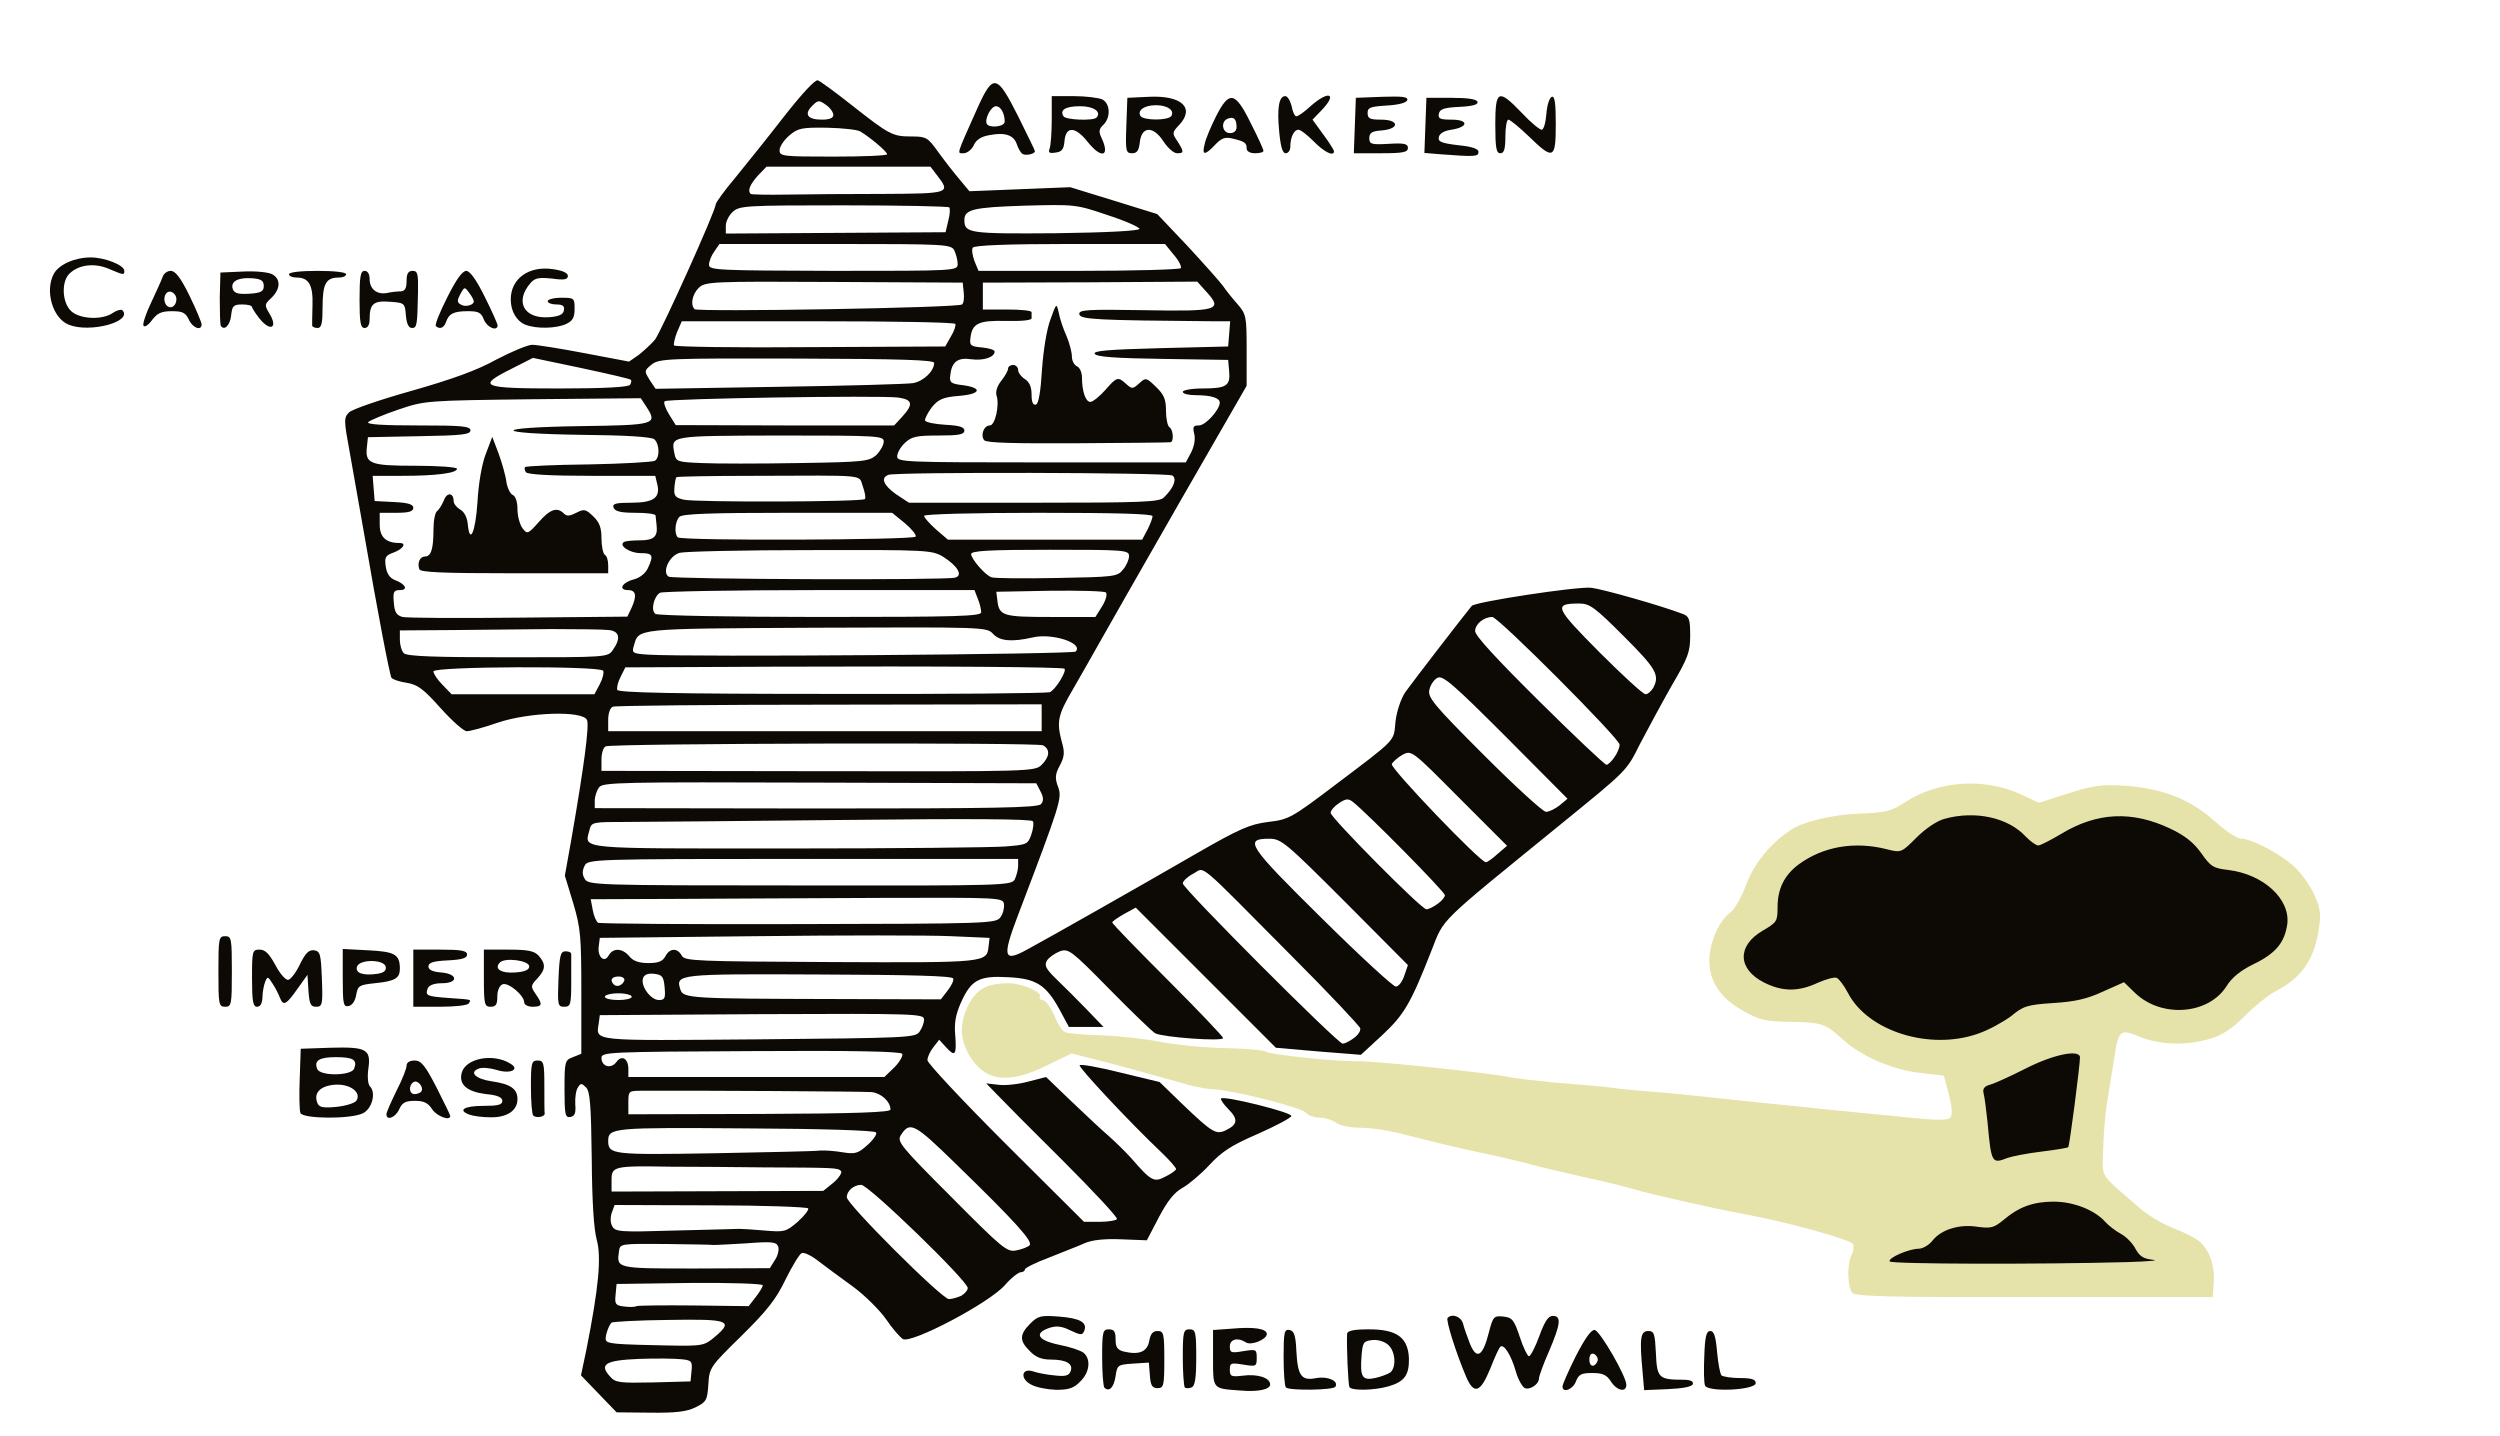<svg id="root" width="768" height="441" xmlns="http://www.w3.org/2000/svg" viewBox="0 0 7440 4260">
  <g fill="#0D0904">
    <path d="M1782 4142 l-53 -55 16 -76 c37 -186 45 -276 31 -327 -9 -33 -14 -114 -15 -244 -2 -158 -5 -198 -17 -210 -13 -13 -16 -13 -24 0 -6 8 -9 31 -8 50 2 26 -1 35 -14 38 -16 3 -18 -6 -18 -83 0 -82 1 -86 25 -95 l25 -10 0 -183 c0 -166 -2 -191 -24 -265 l-25 -82 20 -112 c37 -213 53 -334 46 -351 -11 -29 -173 -24 -267 8 -40 14 -81 25 -91 25 -9 0 -44 -31 -78 -69 -51 -57 -67 -69 -100 -75 -22 -3 -42 -10 -46 -15 -6 -11 -43 -206 -80 -421 -14 -80 -34 -192 -44 -249 -18 -97 -18 -104 -2 -120 9 -9 93 -38 186 -64 119 -34 195 -61 252 -93 46 -24 94 -44 107 -44 13 0 83 11 156 25 l132 25 29 -20 c15 -12 37 -32 48 -45 19 -25 181 -384 181 -403 0 -5 26 -41 58 -79 31 -38 97 -120 145 -182 55 -70 93 -111 101 -108 8 3 53 36 101 74 112 88 121 93 177 93 45 0 49 3 80 46 18 25 46 61 63 81 l30 36 150 -6 150 -6 130 40 129 40 91 96 c49 53 96 106 104 117 8 12 27 36 43 54 27 31 28 37 28 138 l0 106 -202 351 c-111 194 -218 381 -238 417 -20 36 -55 97 -78 137 -44 75 -48 95 -32 155 9 30 8 44 -6 70 -14 26 -15 38 -5 64 12 33 8 47 -120 383 -47 124 -43 140 29 100 63 -34 312 -175 499 -283 132 -76 162 -89 217 -96 61 -7 70 -12 198 -109 188 -142 175 -129 181 -190 4 -32 16 -67 29 -87 19 -27 177 -232 198 -257 10 -12 312 -58 355 -54 35 4 211 54 273 78 19 7 22 16 22 64 0 49 -6 66 -56 151 -30 53 -72 131 -94 173 -40 80 -35 75 -239 241 -366 298 -342 274 -381 373 -62 158 -81 190 -146 251 l-64 59 -126 -10 -127 -11 -208 -208 -209 -209 -35 19 c-19 11 -35 22 -35 25 0 4 74 80 165 171 91 91 165 169 165 173 0 11 -178 -2 -202 -14 -9 -5 -70 -64 -136 -131 -114 -116 -122 -122 -148 -113 -15 6 -32 18 -38 27 -9 15 -4 25 29 57 22 21 62 61 90 90 l49 51 -51 0 -52 0 -28 -52 c-40 -73 -69 -92 -153 -96 -86 -5 -110 8 -140 75 -16 36 -21 62 -17 101 4 57 -1 62 -29 31 l-19 -21 -17 22 c-10 12 -18 30 -18 39 0 9 105 121 233 249 l233 232 46 0 c26 0 49 -4 52 -8 3 -5 -70 -83 -162 -175 -92 -91 -180 -180 -197 -198 l-30 -31 35 4 c19 3 59 -1 89 -9 l54 -14 76 73 c42 40 92 87 111 103 19 17 49 46 66 65 60 69 68 74 103 55 17 -8 31 -19 31 -22 0 -4 -19 -26 -42 -48 -100 -95 -250 -256 -245 -261 3 -4 58 6 122 22 l116 28 66 64 c91 87 102 94 132 79 35 -17 36 -33 6 -63 -14 -14 -24 -29 -21 -31 9 -9 210 41 209 52 0 5 -45 29 -99 53 -79 34 -108 53 -145 93 -26 28 -62 58 -80 68 -24 13 -44 38 -70 87 l-36 69 -77 -3 c-50 -2 -87 2 -109 12 -17 8 -65 26 -104 42 -40 15 -73 31 -73 36 0 4 -6 8 -12 8 -7 0 -29 17 -48 39 -47 53 -277 174 -303 160 -9 -6 -32 -32 -50 -59 -18 -26 -62 -70 -97 -96 -36 -26 -82 -60 -103 -76 -21 -17 -44 -28 -51 -25 -7 3 -28 38 -48 78 -28 59 -55 93 -131 168 -94 92 -96 95 -99 145 -3 47 -6 52 -38 68 -26 13 -60 17 -135 16 l-100 -1 -53 -55z m276 -68 c3 -29 0 -32 -30 -35 -18 -2 -75 -3 -126 -1 -101 4 -120 16 -86 53 16 18 28 19 128 17 l111 -3 3 -31z m71 -103 c55 -47 39 -52 -140 -49 -88 1 -164 5 -169 8 -4 3 -11 17 -15 32 -6 25 -4 27 32 31 21 2 88 4 148 5 108 2 111 1 144 -27z m-63 -92 l162 2 21 -27 c12 -15 21 -31 21 -35 0 -5 -98 -8 -217 -7 l-218 3 -3 32 c-3 28 0 32 25 35 15 2 32 2 37 -1 5 -2 83 -3 172 -2z m795 -29 c10 -6 19 -16 19 -23 0 -21 -295 -307 -317 -307 -22 0 -43 18 -43 37 0 20 283 303 304 303 9 0 26 -5 37 -10z m-555 -106 c9 -13 13 -31 10 -40 -5 -14 -18 -16 -94 -10 -48 3 -91 5 -97 5 -5 -1 -71 -2 -145 -3 -134 -1 -135 -1 -138 22 -7 51 -9 51 228 51 l221 -1 15 -24z m758 -44 c11 -11 -40 -68 -220 -243 -123 -120 -136 -127 -163 -85 -12 19 -3 31 151 185 152 153 165 164 193 158 16 -3 34 -10 39 -15z m-864 -49 c8 0 43 2 76 5 58 5 63 4 98 -26 20 -18 34 -36 31 -40 -3 -4 -133 -9 -290 -9 l-286 -1 -8 22 c-5 14 -5 31 1 41 9 17 23 18 186 13 97 -2 184 -5 192 -5z m281 -138 c16 -14 26 -30 22 -34 -10 -10 -17 -10 -233 -11 -85 -1 -209 -2 -275 -2 -169 -3 -175 -1 -175 40 l0 34 315 -1 315 -1 31 -25z m-41 -95 c14 -1 44 1 67 5 38 6 46 4 74 -21 18 -16 30 -33 26 -38 -3 -6 -163 -11 -387 -12 -395 -3 -410 -2 -410 37 0 41 12 42 315 37 160 -3 301 -6 315 -8z m210 -122 c0 -24 -28 -49 -56 -52 -23 -2 -513 -5 -686 -4 -37 0 -38 1 -38 35 l0 35 390 -1 c290 -1 390 -5 390 -13z m12 -126 c16 -16 26 -35 23 -40 -5 -7 -148 -10 -451 -8 -423 2 -444 3 -444 20 0 26 28 34 44 13 16 -23 36 -11 36 20 l0 24 381 0 381 0 30 -29z m1366 -86 c13 -9 22 -22 20 -30 -2 -7 -94 -105 -205 -216 -289 -291 -255 -263 -292 -244 -17 9 -31 22 -31 29 0 15 461 477 476 477 5 0 20 -7 32 -16z m-1292 -19 c8 -11 14 -27 14 -37 0 -17 -22 -18 -482 -16 l-483 3 -3 23 c-8 56 -31 53 474 49 440 -4 468 -5 480 -22z m-856 -105 c0 -5 -18 -10 -40 -10 -22 0 -40 5 -40 10 0 6 18 10 40 10 22 0 40 -4 40 -10z m98 -27 c-3 -33 -7 -38 -31 -41 -18 -2 -29 2 -33 12 -9 23 22 66 47 66 17 0 20 -5 17 -37z m842 9 c11 -14 19 -30 17 -36 -3 -8 -126 -11 -400 -12 -422 -2 -427 -1 -412 45 8 26 32 27 452 28 l323 1 20 -26z m-962 -30 c2 -7 -6 -12 -17 -12 -21 0 -27 11 -14 24 9 9 26 2 31 -12z m2321 -14 l11 -32 -187 -188 c-178 -178 -190 -188 -226 -188 -76 0 -63 20 156 236 113 112 213 204 221 204 8 0 19 -14 25 -32z m-2199 -58 c13 -25 36 -26 49 -2 9 16 42 17 444 19 464 2 464 2 469 -47 l3 -25 -115 -5 c-63 -3 -324 -3 -580 0 l-465 5 -3 24 c-5 32 16 52 29 29 13 -24 41 -23 62 2 11 14 29 20 57 20 29 0 42 -5 50 -20z m997 -116 c8 -10 12 -28 11 -39 -3 -20 -10 -20 -358 -19 -195 1 -471 2 -614 3 l-258 1 6 32 c3 18 11 35 16 38 5 3 273 5 596 4 564 -1 588 -2 601 -20z m1301 -40 c12 -8 22 -20 22 -26 0 -10 -227 -240 -273 -277 -14 -11 -21 -11 -42 3 -14 9 -25 22 -25 29 0 14 270 287 285 287 6 0 21 -7 33 -16z m-1258 -73 c5 -11 10 -29 10 -40 l0 -21 -640 0 c-627 0 -640 1 -650 20 -7 14 -8 26 0 39 10 19 28 20 640 20 611 1 630 0 640 -18z m1437 -76 l28 -24 -142 -142 c-141 -142 -142 -143 -169 -129 -14 8 -29 21 -32 28 -4 13 263 292 280 292 4 0 20 -11 35 -25z m-1465 -22 c63 -5 67 -6 77 -35 6 -17 8 -35 5 -40 -5 -7 -191 -8 -553 -4 -300 3 -594 6 -653 6 -106 0 -108 0 -114 25 -14 57 -45 54 588 54 321 0 613 -3 650 -6z m1649 -122 l24 -20 -184 -185 c-156 -156 -187 -183 -203 -175 -10 5 -21 21 -24 35 -6 23 11 44 162 195 93 93 176 169 185 169 9 0 27 -9 40 -19z m-1543 -4 c8 -9 8 -20 -1 -37 l-13 -25 -644 -2 c-593 -2 -646 -1 -657 14 -7 9 -13 27 -13 40 l0 22 659 1 c529 0 660 -2 669 -13z m2 -117 c24 -24 26 -46 4 -58 -16 -9 -1275 -6 -1301 3 -7 2 -13 20 -13 39 l0 34 645 1 c632 1 645 1 665 -19z m1704 -22 c9 -12 16 -29 16 -38 0 -18 -361 -380 -379 -380 -25 0 -51 21 -51 42 0 14 64 83 191 209 105 104 195 189 200 189 4 0 15 -10 23 -22z m-1704 -118 l0 -40 -631 1 c-347 0 -638 3 -645 6 -8 3 -14 19 -14 39 l0 34 645 0 645 0 0 -40z m-1315 -100 c9 -17 13 -35 10 -40 -10 -15 -505 -13 -505 2 0 7 12 25 27 40 l27 28 213 0 212 0 16 -30z m1339 24 c16 -6 51 -62 44 -70 -6 -5 -354 -8 -870 -6 l-437 2 -14 28 c-8 15 -12 32 -10 39 3 8 163 12 637 12 349 1 641 -2 650 -5z m1796 -13 c20 -38 9 -57 -87 -153 -87 -87 -102 -98 -133 -98 -78 0 -73 11 60 145 69 69 130 125 137 125 7 0 17 -9 23 -19z m-3096 -113 c24 -34 20 -55 -11 -59 -16 -2 -93 -3 -173 -3 -80 1 -214 2 -297 3 l-153 1 0 28 c0 15 5 33 12 40 9 9 91 12 309 12 296 0 298 0 313 -22z m1377 5 c25 -25 -70 -56 -128 -42 -62 14 -98 11 -118 -11 -18 -20 -28 -20 -526 -18 -548 3 -527 1 -543 55 -6 20 -3 22 41 25 120 8 1266 -1 1274 -9z m-1322 -129 c17 -37 14 -54 -10 -54 -30 0 -18 -23 18 -32 18 -5 34 -18 41 -33 18 -39 15 -45 -22 -45 -32 0 -66 -23 -49 -33 4 -3 25 -5 47 -5 42 0 54 -11 50 -45 -1 -12 -3 -25 -3 -29 -1 -5 -28 -8 -60 -8 -43 0 -60 -4 -65 -15 -4 -12 5 -15 53 -15 66 0 87 -15 77 -55 l-6 -25 -190 0 c-123 0 -191 -4 -195 -11 -4 -6 -5 -12 -2 -15 2 -3 88 -7 190 -8 102 -2 190 -7 196 -11 15 -9 14 -50 -2 -64 -9 -7 -87 -12 -215 -13 -271 -4 -272 -22 -2 -26 219 -3 228 -5 194 -57 l-17 -26 -321 3 c-319 4 -321 4 -401 31 -44 15 -84 32 -89 37 -7 7 45 10 147 10 132 0 157 2 157 15 0 12 -26 15 -152 17 l-153 3 -3 28 c-6 51 8 57 144 57 68 0 124 4 124 9 0 13 -63 21 -163 21 l-88 0 3 38 3 37 58 3 c42 2 57 7 57 17 0 11 -13 15 -50 15 l-50 0 0 35 c0 38 19 55 60 55 21 0 9 18 -18 28 -25 9 -28 14 -24 42 3 21 12 34 27 40 32 12 41 30 15 30 -18 0 -21 5 -18 37 2 29 8 38 26 43 13 3 168 4 346 2 l323 -3 12 -25z m1041 12 c0 -8 -4 -26 -10 -40 l-10 -26 -462 0 c-255 0 -468 4 -474 8 -19 12 -28 54 -13 63 8 5 229 9 492 9 405 0 477 -2 477 -14z m360 -18 c11 -18 16 -36 11 -41 -4 -4 -79 -6 -167 -5 l-159 3 3 24 c5 48 16 51 158 51 l134 0 20 -32z m-438 -85 c25 -6 8 -35 -35 -62 -33 -20 -47 -21 -395 -20 -199 0 -374 4 -389 8 -31 8 -54 58 -33 71 13 8 823 11 852 3z m500 -24 c10 -11 18 -30 18 -40 0 -18 -11 -19 -235 -19 -182 0 -235 3 -235 13 1 15 42 63 61 69 8 3 95 4 194 2 171 -3 181 -4 197 -25z m-617 -98 c3 -5 -12 -23 -32 -40 l-38 -31 -310 0 c-229 0 -314 3 -323 12 -13 13 -16 50 -5 61 10 11 701 8 708 -2z m690 -21 c8 -16 15 -34 15 -40 0 -7 -109 -10 -340 -10 -194 0 -340 4 -340 9 0 5 16 23 35 40 l36 31 289 0 289 0 16 -30z m-841 -91 c3 -3 0 -20 -6 -37 -14 -37 21 -33 -327 -32 -124 0 -227 2 -228 4 -2 2 -5 16 -6 32 -2 24 3 29 28 35 35 8 531 7 539 -2z m890 -5 c30 -29 39 -56 25 -65 -15 -9 -821 -11 -845 -2 -24 9 -15 31 23 58 l38 25 372 0 c325 0 374 -2 387 -16z m-856 -126 c12 -12 22 -30 22 -40 0 -17 -15 -18 -309 -18 -332 1 -324 0 -314 53 5 25 8 26 82 29 42 2 171 2 286 0 198 -3 211 -5 233 -24z m937 -8 c9 -18 13 -40 9 -55 -5 -21 -3 -25 14 -25 20 0 62 -47 62 -68 0 -14 -26 -22 -71 -22 -21 0 -39 -4 -39 -10 0 -5 26 -10 58 -10 72 0 84 -8 80 -51 l-3 -34 -195 -3 c-140 -2 -196 -6 -202 -15 -6 -9 39 -13 195 -17 l202 -5 3 -37 3 -38 -48 0 c-349 -3 -398 -5 -401 -21 -2 -13 20 -15 191 -12 221 4 237 0 188 -54 l-28 -31 -319 2 -319 1 0 40 0 40 72 0 c40 0 73 3 73 8 0 4 0 12 0 18 0 6 -28 9 -76 8 -82 -2 -101 7 -106 51 -3 22 1 25 35 28 20 2 37 7 37 12 0 17 -33 28 -70 23 -40 -6 -58 8 -62 48 -3 21 2 25 36 29 62 8 55 27 -10 32 -48 4 -61 10 -81 34 -12 16 -21 34 -20 39 2 6 29 11 60 13 42 2 57 7 57 17 0 12 -16 15 -77 15 -65 0 -80 3 -100 22 -13 12 -23 30 -23 40 0 17 20 18 430 18 l429 0 16 -30z m-860 -106 c34 -37 31 -51 -12 -57 -58 -7 -687 3 -695 11 -4 4 2 21 13 39 l20 32 325 1 325 0 24 -26z m-810 -95 c4 -6 5 -13 2 -15 -3 -3 -69 -18 -148 -35 l-143 -30 -63 32 c-106 53 -92 59 141 59 134 0 207 -4 211 -11z m843 -5 c31 -6 62 -36 62 -60 0 -9 -100 -12 -409 -13 -384 -1 -410 0 -432 18 -22 18 -22 19 -6 45 l18 27 367 -6 c202 -3 382 -8 400 -11z m112 -139 c10 -16 15 -33 13 -37 -2 -5 -186 -8 -409 -8 l-405 0 -14 32 c-7 18 -11 36 -9 40 3 4 186 7 406 5 l401 -2 17 -30z m33 -95 c5 -4 7 -20 5 -36 l-3 -29 -383 -2 c-367 -2 -384 -1 -403 18 -19 19 -25 50 -12 63 9 9 786 -4 796 -14z m-13 -121 c0 -11 -5 -29 -10 -40 -10 -18 -25 -19 -355 -19 l-344 0 -15 22 c-9 12 -16 30 -16 40 0 16 25 17 370 18 367 0 370 0 370 -21z m664 13 c3 -5 -6 -23 -21 -40 l-26 -32 -283 0 c-188 0 -285 4 -289 11 -4 5 -1 23 5 40 l12 29 299 0 c164 0 300 -4 303 -8z m-692 -141 c5 -18 6 -36 3 -40 -4 -3 -145 -6 -315 -6 -289 0 -309 1 -329 19 -12 11 -21 29 -21 42 l0 23 327 -2 327 -2 8 -34z m569 24 c0 -5 -42 -24 -95 -41 -94 -32 -97 -32 -248 -28 -152 5 -178 11 -178 43 0 39 15 41 272 39 151 -2 248 -7 249 -13z m-763 -104 c198 -1 202 -2 161 -55 l-20 -26 -244 0 -244 0 -26 27 c-23 26 -31 44 -21 54 2 2 51 3 108 2 57 -1 185 -2 286 -2z m12 -118 c0 -8 -50 -50 -80 -68 -8 -5 -52 -10 -98 -11 -76 -1 -87 1 -113 23 -16 14 -29 33 -29 44 0 18 9 19 160 19 88 0 160 -3 160 -7z m-160 -117 c0 -8 -10 -22 -22 -30 -21 -15 -24 -14 -41 3 -25 25 -14 41 29 41 23 0 34 -5 34 -14z"/>
    <path d="M1248 1688c-7-19 2-38 17-38 18 0 25-23 25-80 0-27 5-52 11-55 5-4 14-18 20-32 9-25 29-23 29 2 0 8 9 19 19 25 12 6 21 23 23 43 6 64 23 25 29-65 3-55 13-114 25-144l19-50 19 50c10 28 21 66 23 84 3 19 12 36 19 39 8 3 14 20 14 42 0 21 7 46 15 57 14 18 16 18 48-18 34-39 55-46 75-26 9 9 17 8 37-2 23-12 28-11 50 10 19 18 25 34 25 66 0 24 5 46 10 49 6 3 10 17 10 31l0 24-279 0c-214 0-280-3-283-12zM2929 1304c-12-15-1-44 17-44 15 0 29-59 20-88-4-11 1-29 14-45 11-14 20-30 20-36 0-6 7-11 15-11 8 0 15 7 15 15 0 8 9 20 20 27 14 9 20 24 20 46 0 23 4 32 13 30 8-3 14-38 18-104 4-57 14-120 25-149 18-50 18-50 25-20 3 17 13 47 23 69 9 21 16 49 16 61 0 13 7 25 15 29 8 3 15 18 15 33 0 42 11 73 25 73 7 0 27-16 44-35 35-40 38-41 63-18 17 15 19 15 38-2 20-18 21-18 50 10 24 23 30 37 30 71 0 24 5 46 10 49 12 7 14 45 3 45-5 1-129 2-276 3-189 1-271-1-278-9zM3690 4132c-82-6-80-3-80-96l0-84 56-4c67-6 104 0 104 16 0 16-46 35-62 25-24-16-48-10-48 12 0 19 4 20 40 14 38-6 40-6 40 20 0 26-2 26-40 20-37-6-40-5-40 15 0 20 4 22 38 18 44-6 82 6 82 26 0 15-36 23-90 18zM3068 4114c-33-17-28-50 6-39 11 4 40 10 63 12 34 4 44 1 49-12 9-22-12-35-59-35-27 0-45-7-62-25-32-31-31-50 1-82 23-23 31-25 85-21 63 5 85 17 76 42-6 14-10 14-42-1-26-13-42-14-63-7-46 16-33 37 30 50 32 6 64 17 73 24 22 19 18 58-10 85-19 20-34 25-72 25-26-1-60-7-75-16zM3287 4124c-4-4-7-45-7-91 0-76 2-83 20-83 16 0 20 7 20 30 0 23 5 31 24 36 46 11 70 1 76-31 4-22 11-30 25-30 18 0 20 7 20 85 0 78-2 85-20 85-16 0-21-8-23-38l-3-38-47 3c-45 3-47 4-52 37-5 34-19 48-33 35zM3526 4123c-3-4-6-44-6-90 0-76 2-83 20-83 18 0 20 7 20 84 0 63-4 85-14 89-8 3-17 3-20 0zM3827 4123c-4-3-7-44-7-90 0-75 2-84 18-81 13 3 18 15 20 63 4 74 15 89 60 80 34-6 67 9 56 26-6 10-137 12-147 2zM4016 4122c-4-7-9-123-7-159 1-9 21-13 65-13 83 0 116 24 119 86 1 50-13 70-62 84-43 12-108 13-115 2zm122-44c18-16 15-63-7-82-11-10-31-16-48-14-25 3-28 7-31 47-5 63 2 74 40 66 18-4 39-12 46-17zM4364 4093c-30-70-62-171-56-177 14-14 40-4 46 17 3 13 13 40 21 61 20 48 38 36 56-35 12-47 15-50 43-47 26 3 32 9 49 61 10 31 23 57 27 57 5 0 19-27 31-60 16-44 27-60 40-60 26 0 24 23-11 105-17 38-30 75-30 81 0 17-26 35-42 29-7-3-20-25-27-50-14-49-36-83-46-73-4 3-17 32-30 65-29 71-48 78-71 26zM4650 4120c0-6 18-47 40-91 28-54 46-79 56-77 16 3 94 138 94 163 0 24-28 18-46-10-13-20-25-25-55-25-33 0-41 4-49 25-9 24-40 36-40 15zm105-80c0-7-6-15-12-17-8-3-13 4-13 17 0 13 5 20 13 18 6-3 12-11 12-18zM4888 4073c-9-96-6-118 17-118 18 0 20 8 23 66 3 73 8 79 80 79 22 0 32 4 30 13-3 8-30 13-75 15l-70 3-5-58zM5074 4117c-3-8-4-47-2-88 2-58 6-74 18-74 11 0 16 16 20 62 3 34 9 65 13 70 5 4 30 8 55 8 35 0 47 4 47 15 0 21-143 28-151 7zM5597 3783c-4-3-7-22-7-40 0-29 5-36 35-49 19-7 45-14 57-14 13 0 29-9 36-21 19-29 73-49 136-49 46 0 63-5 102-32 41-30 54-33 131-37 103-4 152 9 201 53 20 18 47 38 59 45 13 6 30 25 38 41 13 25 22 30 50 30 33 0 35 2 35 33l0 34-172 6c-225 9-693 9-701 0zM5895 3448c-8-53-25-200-25-226 0-16 7-26 22-30 13-3 61-25 108-49 75-38 93-43 153-43l67 0 0 41c0 44-29 291-35 297-2 2-38 8-79 13-42 5-88 14-102 19-14 6-43 10-64 10-36 0-39-2-45-32zM894 3306c-3-8-4-54-2-103l3-88 88-3c108-3 122 4 113 64-3 23-1 45 5 51 19 19 6 67-21 80-36 18-179 17-186-1zm167-37c15-25-20-50-64-47-43 3-64 24-53 53 5 14 15 17 57 13 28-3 55-11 60-19zm-7-95c10-26-3-34-54-34-50 0-66 10-56 35 8 22 102 21 110-1zM1150 3310c0-6 14-37 30-70 17-33 30-66 30-75 0-9 9-15 24-15 19 0 31 14 65 80 22 44 41 82 41 85 0 16-40 1-54-20-12-19-25-25-51-25-28 0-38 5-47 25-11 25-38 35-38 15zm104-68c8-13-11-35-23-28-16 10-14 36 3 36 8 0 17-4 20-8zM1397 3311c-36-13-16-26 41-26 44 0 57-3 57-15 0-10-14-17-48-20-57-7-82-28-73-63 11-44 95-60 146-27 28 17-2 31-42 18-20-6-44-8-53-4-30 11-10 31 39 38 55 8 76 22 76 53 0 34-31 55-81 54-24 0-52-4-62-8zM1587 3314c-4-4-7-43-7-86 0-71 2-78 20-78 18 0 20 7 20 75 0 41 0 78 1 83 0 10-25 14-34 6zM5627 3100c-67-21-139-76-157-120-11-26-17-30-34-25-52 17-157 17-202 0-59-22-74-46-74-117 0-63 12-83 69-113 28-14 31-20 31-61 0-80 44-132 142-169 35-13 69-16 143-13l97 3 39-37c47-45 90-58 192-58 82 0 136 16 174 51l21 21 69-33c64-32 74-34 173-34 97 0 110 2 172 32 51 24 75 43 99 76 28 40 36 45 81 50 63 8 126 43 156 87 20 30 23 44 20 102-5 84-24 113-101 151-39 19-65 40-81 66-31 48-85 71-169 71-76 0-123-13-153-41l-22-21-57 21c-36 14-79 21-124 21-62 0-71 3-113 35-25 20-71 44-101 55-74 26-209 26-290 0zM650 2885c0-98 1-105 20-105 19 0 20 7 20 105 0 98-1 105-20 105-19 0-20-7-20-105zM750 2905c0-82 1-85 23-85 16 0 28 12 46 45 13 25 30 45 38 45 7 0 23-20 35-45 17-35 27-45 43-43 18 3 20 11 23 86 3 76 1 82-17 82-17 0-20-8-23-47l-3-48-30 42c-33 47-42 52-52 26-4-10-13-29-22-42-14-22-15-22-22-5-4 11-8 31-8 47-1 17-6 27-16 27-12 0-15-16-15-85zM1020 2905l0-87 76 4c79 4 94 12 94 55 0 28-14 37-75 43-46 5-50 7-55 35-3 18-12 31-23 33-15 3-17-6-17-83zm128-34c-5-23-81-23-86 1-4 18 18 26 61 20 19-3 27-9 25-21zM1230 2905l0-85 80 0c63 0 80 3 80 15 0 10-15 15-57 17-44 2-58 7-58 18 0 10 12 16 38 18 50 4 52 32 2 32-23 0-38 6-42 15-8 22-4 24 63 29 72 5 66 4 59 16-3 6-42 10-86 10l-79 0 0-85zM1440 2905l0-85 73 0c59 0 77 4 90 18 22 25 21 41-4 68-20 21-20 24-5 46 22 31 20 38-9 38-14 0-25-6-25-13 0-21-47-60-64-54-10 4-16 19-16 37 0 23-4 30-20 30-18 0-20-7-20-85zm135-35c0-18-72-27-87-12-19 19 3 33 45 30 29-2 42-8 42-18zM1662 2908c3-71 6-83 21-83 9 0 17 3 17 8 0 4 0 41 0 82 0 69-2 75-21 75-19 0-20-5-17-82zM204 960c-47-19-71-100-44-151 15-28 63-49 110-49 42 0 100 23 100 40 0 13-1 13-46-6-42-18-88-13-116 13-26 23-24 87 4 113 26 24 93 27 124 5 12-8 24-11 28-8 33 34-97 69-160 43zM427 963c-3-5 7-36 23-69 15-32 31-67 34-76 3-10 14-18 24-18 14 0 30 21 56 74 20 41 36 80 36 85 0 21-27 11-38-14-10-21-19-25-51-25-31 0-43 6-59 27-10 14-22 22-25 16zm98-79c0-10-8-20-17-22-18-3-26 27-11 42 12 11 28 0 28-20zM657 963c-2-4-3-42-3-83l2-75 67-3c37-2 76 2 87 8 26 14 25 44-2 70-21 20-22 21-5 49 24 41 2 52-29 15-13-16-23-32-24-36 0-5-13-8-29-8-26 0-30 4-33 32-3 30-21 48-31 31zm128-118c0-16-8-21-35-23-43-3-65 10-57 33 5 12 17 15 49 13 35-2 43-7 43-23zM929 963c0-5 0-32 1-61 2-59-11-82-46-82-13 0-24-4-24-10 0-6 35-10 85-10 50 0 85 4 85 10 0 6-10 10-23 10-37 0-47 19-47 87 0 49-3 63-15 63-8 0-15-3-16-7zM1070 885c0-69 3-85 15-85 9 0 15 9 15 24 0 30 21 47 51 42 13-3 32-5 42-5 12-1 17-9 17-31 0-22 5-30 18-30 15 0 17 9 16 63-2 99-3 107-18 107-10 0-16-13-18-37-3-37-4-38-47-41-49-4-61 6-61 51 0 17-5 27-15 27-12 0-15-16-15-85zM1297 964c-3-4 12-42 34-85 27-54 45-79 57-79 11 1 30 27 55 78 21 42 38 80 38 85-2 18-32 5-41-18-8-21-16-25-47-25-43 0-57 7-66 33-6 17-19 22-30 11zm113-73c0-4-6-16-14-26-13-18-14-18-26 4-10 19-10 25 1 31 13 9 39 2 39-9zM1563 960c-26-11-43-40-43-75 0-62 54-101 126-90 28 4 44 11 44 20 0 11-11 13-47 8-39-4-51-2-64 13-48 55-20 107 54 102 30-2 43-8 45-20 3-13-3-18-22-18-14 0-26-4-26-10 0-5 18-10 40-10 39 0 40 1 40 33 0 26-6 36-25 45-30 14-90 15-122 2zM3043 452c-6-4-13-17-17-29-9-27-35-36-81-27-25 4-40 14-47 30-6 13-20 24-30 24-21 0-23 9 42-137 46-101 57-98 120 27 27 55 50 101 50 104 0 8-27 14-37 8zm-53-96c0-25-12-46-26-46-15 0-35 39-27 53 8 13 53 8 53-7zM4287 453l-48-4 3-82 3-82 74 0c49 0 76 4 78 12 3 8-14 13-54 15-46 2-59 7-61 21-3 14 4 17 38 17 51 0 51 22-1 30-21 3-35 11-37 22-3 14 8 18 57 24 42 4 61 11 61 20 0 14-9 15-113 7zM3124 435c3-9 6-48 6-86l0-69 66 0c36 0 74 5 85 10 23 13 25 53 3 75-14 13-15 21-5 41 25 55-2 61-43 9-36-45-64-46-68-2-2 25-8 33-27 35-19 3-22 0-17-13zm139-91c16-17-8-34-48-34-44 0-62 11-50 30 7 11 88 14 98 4zM3352 368l3-83 63-3c99-5 139 33 91 84-21 22-21 25-5 48 20 32 20 36-1 36-10 0-28-16-41-36-30-46-65-45-70 4-3 24-8 32-23 32-18 0-20-6-17-82zm134-29c10-17-12-32-46-32-34 0-56 15-46 32 9 14 83 14 92 0zM3585 423c3-16 19-53 34-83 39-77 57-74 103 20 21 41 38 78 38 83 0 4-11 7-25 7-15 0-25-6-25-14 0-17-5-21-43-30-22-5-32-1-51 19-30 32-40 32-31-2zm95-51c0-24-8-32-26-25-22 8-17 43 6 43 13 0 20-7 20-18zM3807 387c-7-72-1-107 18-107 7 0 15 14 19 30 3 17 9 30 14 30 5 0 24-13 42-30 54-48 82-39 33 12l-27 28 32 44c18 24 32 47 32 50 0 17-30 2-60-29-19-19-39-35-46-35-13 0-24 22-24 51 0 10-6 19-14 19-9 0-15-20-19-63zM4032 368l3-83 78-3c61-2 78 0 75 10-3 8-26 14-61 16-49 3-57 6-57 22 0 17 7 20 40 20 54 0 56 27 3 32-30 2-38 7-38 23 0 18 6 20 58 17 46-3 57 0 57 12 0 13-14 16-80 16l-81 0 3-82zM4450 365c0-104 9-108 79-35 26 28 53 50 59 50 6 0 12-21 14-47 2-26 9-48 16-51 9-3 12 18 12 82 0 104-7 107-80 36-28-27-56-50-61-50-5 0-9 23-9 50 0 38-4 50-15 50-12 0-15-16-15-85z"/>
  </g>
  <path fill="#E6E3AA" d="M5513 3842 c-15 -16 -17 -85 -3 -112 5 -10 8 -25 5 -33 -6 -14 -201 -68 -335 -92 -86 -16 -272 -58 -322 -73 -18 -6 -87 -23 -153 -37 -66 -15 -133 -31 -150 -36 -16 -5 -84 -21 -150 -35 -66 -14 -145 -33 -175 -41 -96 -25 -134 -32 -185 -33 -27 0 -59 -7 -69 -15 -11 -8 -33 -15 -49 -15 -17 0 -35 -7 -41 -15 -12 -15 -216 -67 -281 -70 -22 -1 -65 -10 -95 -20 -30 -9 -115 -32 -188 -52 l-133 -34 -74 36 c-109 54 -177 48 -223 -19 -35 -52 -39 -99 -12 -157 25 -51 55 -69 123 -69 37 0 100 27 92 40 -3 5 0 10 8 10 8 0 23 20 34 45 10 25 25 48 33 51 8 3 58 8 111 9 52 2 131 11 175 20 43 8 129 17 189 18 61 1 116 6 123 11 16 9 207 29 267 28 47 -2 402 35 460 48 22 4 83 11 135 16 114 9 120 9 190 18 30 3 80 8 110 10 30 2 100 9 155 15 55 6 123 13 150 16 28 3 115 11 195 20 80 8 194 19 254 25 77 8 112 8 119 1 8 -8 7 -28 -3 -69 l-15 -57 -70 -8 c-81 -9 -176 -49 -230 -99 -54 -48 -60 -51 -155 -53 -74 -1 -93 -5 -139 -31 -71 -38 -106 -91 -104 -156 2 -53 30 -115 62 -138 12 -8 33 -45 47 -82 24 -64 70 -121 130 -162 38 -27 127 -48 211 -51 76 -3 91 -7 133 -34 98 -64 234 -73 342 -24 l56 26 87 -28 c73 -23 99 -27 164 -23 114 7 198 40 270 104 34 31 69 54 81 54 33 0 120 47 162 87 20 20 46 57 57 83 17 40 19 56 11 103 -14 90 -53 143 -130 182 -19 10 -59 42 -88 71 -39 39 -67 58 -104 69 -71 21 -147 19 -209 -5 -62 -25 -64 -24 -79 75 -6 38 -15 95 -20 125 -5 30 -10 91 -11 134 -2 89 -15 68 111 177 23 20 67 46 98 58 31 12 66 29 77 39 30 25 47 73 43 123 l-3 43 -529 0 c-426 1 -532 -2 -543 -12z m817 -92 c63 -2 98 -5 77 -7 -29 -3 -40 -11 -52 -33 -9 -17 -28 -36 -43 -44 -15 -8 -36 -24 -47 -36 -31 -35 -94 -60 -153 -60 -60 0 -103 15 -149 54 -29 24 -38 26 -77 21 -55 -9 -109 8 -135 41 -10 13 -29 24 -40 24 -30 0 -94 28 -87 38 5 8 445 9 706 2z m-356 -310 c14 -5 60 -14 102 -19 41 -5 77 -11 79 -13 4 -3 35 -244 35 -267 0 -25 -77 -10 -160 32 -47 24 -96 46 -108 49 -17 5 -22 12 -19 25 3 10 8 50 12 88 11 121 13 123 59 105z m-87 -370 c32 -11 75 -35 98 -52 36 -30 48 -34 125 -39 64 -4 101 -12 148 -34 l63 -28 33 32 c78 75 218 65 272 -20 16 -26 42 -47 81 -66 66 -32 92 -64 100 -119 9 -75 -71 -148 -175 -161 -45 -5 -53 -10 -81 -50 -23 -32 -48 -52 -92 -73 -114 -54 -218 -49 -324 15 -32 19 -63 35 -69 35 -7 0 -23 -12 -37 -26 -52 -57 -151 -79 -243 -53 -22 6 -56 29 -83 56 -45 45 -45 45 -89 34 -95 -24 -189 -8 -262 46 -42 32 -62 72 -62 127 0 42 -2 45 -45 70 -76 45 -74 114 5 154 54 27 101 28 159 1 25 -11 50 -18 57 -15 7 3 22 23 33 44 59 115 244 173 388 122z"/>
</svg>
